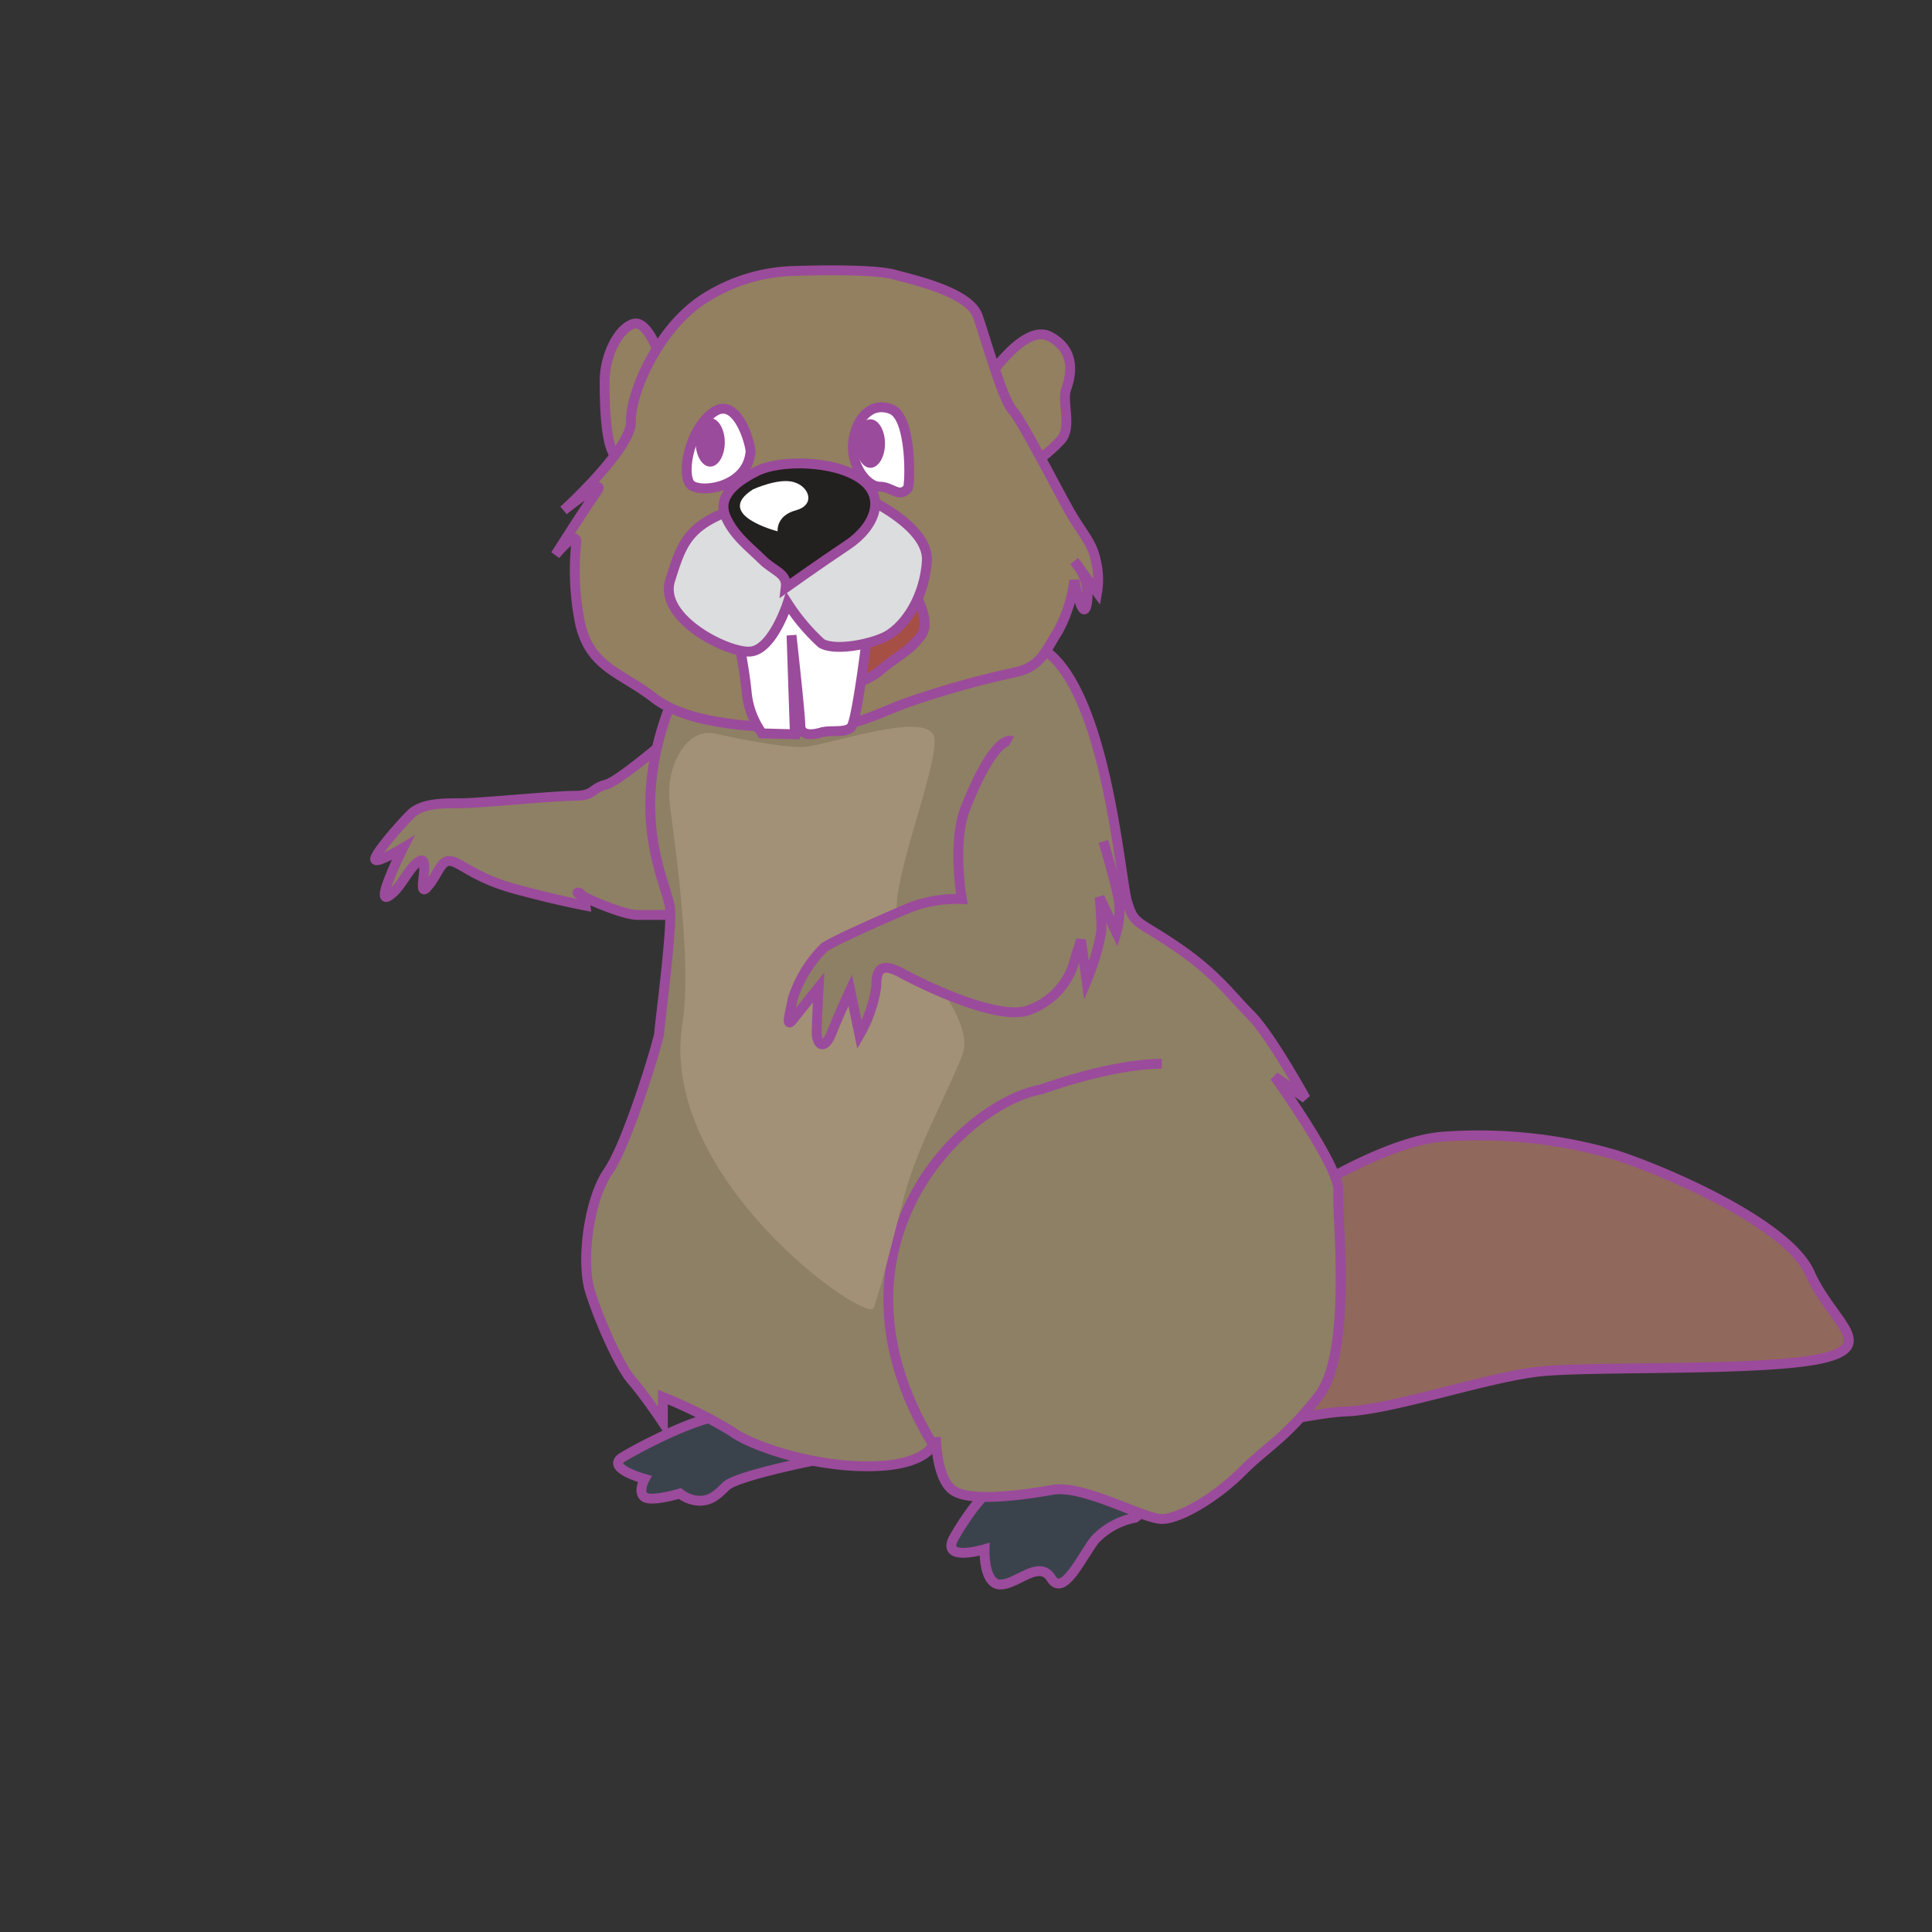 <svg id="word" xmlns="http://www.w3.org/2000/svg" viewBox="0 0 160 160"><rect x="0" y="0" width="160" height="160" fill="#333333" stroke="none"/><defs><style>.cls-1{fill:#8e8064;}.cls-1,.cls-2,.cls-3,.cls-4,.cls-5,.cls-6,.cls-7,.cls-8{stroke:#9b4b9b;stroke-width:0.817px;}.cls-2{fill:#928060;}.cls-3{fill:#3a434c;}.cls-4{fill:#90685c;}.cls-5,.cls-9{fill:#fff;}.cls-6{fill:#a64f45;}.cls-7{fill:#dcddde;}.cls-8{fill:#232020;}.cls-10{fill:#9b4b9b;}.cls-11{fill:#a29176;}</style></defs><path class="cls-1" d="M56.651,60.048s-5.24,4.624-6.473,4.932-.925.925-2.62.925-7.86.616-9.4.616-3.236,0-4.161.925-2.928,3.237-2.928,3.7,2.311-.925,2.311-.925-2.311,4.624-1.233,4.008,1.7-2.466,2.621-2.929-.309,3.237.616,2.158,1.079-2.158,1.85-2.158,2,1.387,5.394,2.312S48.483,75,48.483,75s-.154-1.079-.617-1.079,3.545,1.85,4.932,1.85h2.929s-.617-6.782-.155-8.169A72.565,72.565,0,0,0,56.651,60.048Z"/><path class="cls-2" d="M81.282,32.084s3.393-5.428,5.655-4.221,1.733,3.317,1.357,4.372.527,3.166-.452,4.222-3.544,3.317-4.449,1.885S80.378,33.818,81.282,32.084Z"/><path class="cls-2" d="M54.67,29.6s-.98-3.092-2.187-2.79-2.412,2.564-2.412,4.75.075,7.463,1.81,6.257S54.972,32.159,54.67,29.6Z"/><path class="cls-3" d="M94,125.694a6.191,6.191,0,0,0-3.316,1.81c-1.106,1.406-2.613,4.824-3.62,3.216s-2.813.5-4.221.5-1.308-2.915-1.308-2.915-3.718,1.106-2.512-1,2.612-3.82,3.418-4.222,1.407-.8,4.725-.7S96.613,123.885,94,125.694Z"/><path class="cls-3" d="M66.859,121.069s-5.933,1.207-6.736,2.011-1.307,1.206-2.212,1.206a2.749,2.749,0,0,1-1.607-.6s-2.313.7-2.916.3,0-1.508,0-1.508-3.317-.9-1.809-1.809,7.236-3.92,8.845-3.317,9.047,3.116,9.047,3.116Z"/><path class="cls-4" d="M108.574,98.5s6.484-4.071,11.006-4.372a40.61,40.61,0,0,1,14.174,1.507c4.222,1.357,14.324,5.73,16.134,9.8s5.729,6.032.905,7.086-18.848.6-23.221,1.056-12.213,3.167-16.133,3.317-12.213,2.866-10.4-.3S108.574,98.5,108.574,98.5Z"/><path class="cls-1" d="M57.956,55.126c1.357,0,25.89-2.31,25.89-2.31a9.9,9.9,0,0,1,2.2.75c5.522,2.881,6.7,19.154,7.3,21.114s.788,1.473,4.105,3.735,4.463,3.983,6.122,5.641,4.55,6.908,4.55,6.908l-2.564-1.809s5.428,7.539,5.277,9.5,1.207,13.369-1.658,16.987-4.222,4.123-6.332,6.233-5.127,3.92-6.635,3.92-6.484-2.865-9.046-2.412-6.937,1.055-8.294,0-1.357-4.373-1.357-4.373,0,2.262-5.126,2.413-10.4-1.81-11.761-2.865a39.057,39.057,0,0,0-5.73-2.865V117.8s-1.508-2.262-2.563-3.468-2.714-4.976-3.468-7.388S48.714,99.408,50.373,97s4.221-11.006,4.221-11.46,1.056-8.292.905-10.252-3.665-7.552.056-17.036"/><path class="cls-2" d="M65.9,22.435s6.182-.226,8.142.3S80.3,24.244,80.981,26.2s2.036,6.861,2.865,7.765,3.92,7.012,4.9,8.671,1.734,2.336,2.035,3.92a6.343,6.343,0,0,1,.076,2.487l-1.885-2.563a4.22,4.22,0,0,1,1.055,3.393c-.3,2.035-1.055-1.81-1.055-1.81a11.968,11.968,0,0,1-1.357,4.222c-1.056,1.658-1.433,2.94-3.544,3.392a77,77,0,0,0-7.765,2.111c-3.845,1.207-4.9,2.488-9.574,2.488s-9.877-.376-12.591-2.488-5.277-2.487-6.106-6.181a22.16,22.16,0,0,1-.3-6.785C47.658,43.92,46,45.956,46,45.956s2.338-3.694,3.393-5.2-2.713,1.508-2.713,1.508,5.654-5.127,5.578-7.388,2.262-7.766,6.107-10.178A14.467,14.467,0,0,1,65.9,22.435Z"/><path class="cls-5" d="M75.177,40.452c.2-.222.376-5.88-1.358-6.559s-2.94.83-3.166,2.715,1.13,3.694,2.186,3.694S74.422,41.282,75.177,40.452Z"/><path class="cls-5" d="M62.134,37.587a.77.77,0,0,0,.015-.3c-.136-1.04-1.224-4.4-3.031-3.172-2.111,1.432-2.79,5.5-1.81,6.106S61.757,40.3,62.134,37.587Z"/><path class="cls-6" d="M75.553,48.821s1.659,2.488.754,3.769-1.81,1.583-3.619,3.091a5.2,5.2,0,0,1-4.221.906,17.877,17.877,0,0,1-1.961-2.414,11.029,11.029,0,0,1,1.131-2.487S75.025,50.48,75.553,48.821Z"/><path class="cls-5" d="M71.783,52.893s-.829,6.784-1.281,7.312-1.734.226-2.488.452-1.734.3-1.734-.6-.729-7.439-.729-7.439l.276,8.193-2.714-.075a6.943,6.943,0,0,1-1.281-3.468c-.226-2.186-.754-4.675-.754-4.675l3.468-3.543a11.712,11.712,0,0,1,3.016,1.583A27.908,27.908,0,0,0,71.783,52.893Z"/><path class="cls-7" d="M70.5,40.678s6.484,2.564,6.257,5.806-2.036,5.654-3.619,6.332-4.146,1.056-5.126.453a16.748,16.748,0,0,1-2.789-3.317s-1.207,3.769-3.016,4-7.69-2.714-6.71-5.88,1.508-4.523,5.2-5.881S68.919,40.076,70.5,40.678Z"/><path class="cls-8" d="M65.074,48.67s2.864-2.035,5.127-3.543,3.24-4,1.055-5.5-6.635-1.584-8.595-.6-3.242,2.187-2.563,3.77,2.036,2.563,3.015,3.543S65.225,47.464,65.074,48.67Z"/><path class="cls-9" d="M62.36,40.528s2.11-.98,3.392-.6,1.81,1.885.151,2.337S64.4,44,64.4,44,59.042,42.64,62.36,40.528Z"/><path class="cls-10" d="M70.879,36.734c0,1.109.539,2.009,1.206,2.009s1.206-.9,1.206-2.009-.539-2.011-1.206-2.011S70.879,35.623,70.879,36.734Z"/><path class="cls-10" d="M57.61,36.634c0,1.109.54,2.009,1.206,2.009s1.207-.9,1.207-2.009-.54-2.011-1.207-2.011S57.61,35.523,57.61,36.634Z"/><path class="cls-1" d="M77.163,119.469c-9.656-16.078,2.461-28.053,9.095-29.259,0,0,5.73-2.111,9.952-2.111"/><path class="cls-11" d="M59.276,60.768s5.282,1.2,7.323,1.081,10.684-3.241,10.8-.6-3.481,11.525-3.121,14.406,6.722,8.4,5.4,11.764-3.722,7.562-4.8,11.644-1.8,7.2-2.521,9.243c-.5,1.418-17.886-10.684-15.845-23.528.887-5.584-.9-16.515-1.081-18.607C55.2,63.409,56.876,60.168,59.276,60.768Z"/><path class="cls-1" d="M83.765,61.369s-1.32-.721-3.8,5.533c-1.14,2.881-.308,7.552-.308,7.552a10.925,10.925,0,0,0-4.469.771c-2.158.925-6.011,2.62-6.936,3.237a10.516,10.516,0,0,0-2.62,4.315c-.154.925-.617,2.466,0,1.695s2.164-2.7,2.164-2.7-.16,2.851-.16,3.775.616,1.542,1.232,0,1.542-3.545,1.542-3.545l.77,3.7A11.209,11.209,0,0,0,72.57,81.7c0-1.541.463-2,2.158-1.079s7.706,3.853,10.327,3.083a6.009,6.009,0,0,0,3.853-3.853c.154-.617.616-2,.616-2l.463,3.391a19.9,19.9,0,0,0,1.233-4.162c0-1.078-.155-2.774-.155-2.774l1.388,2.929a6.361,6.361,0,0,0,.154-2.929c-.309-1.541-1.233-4.624-1.233-4.624"/></svg>
